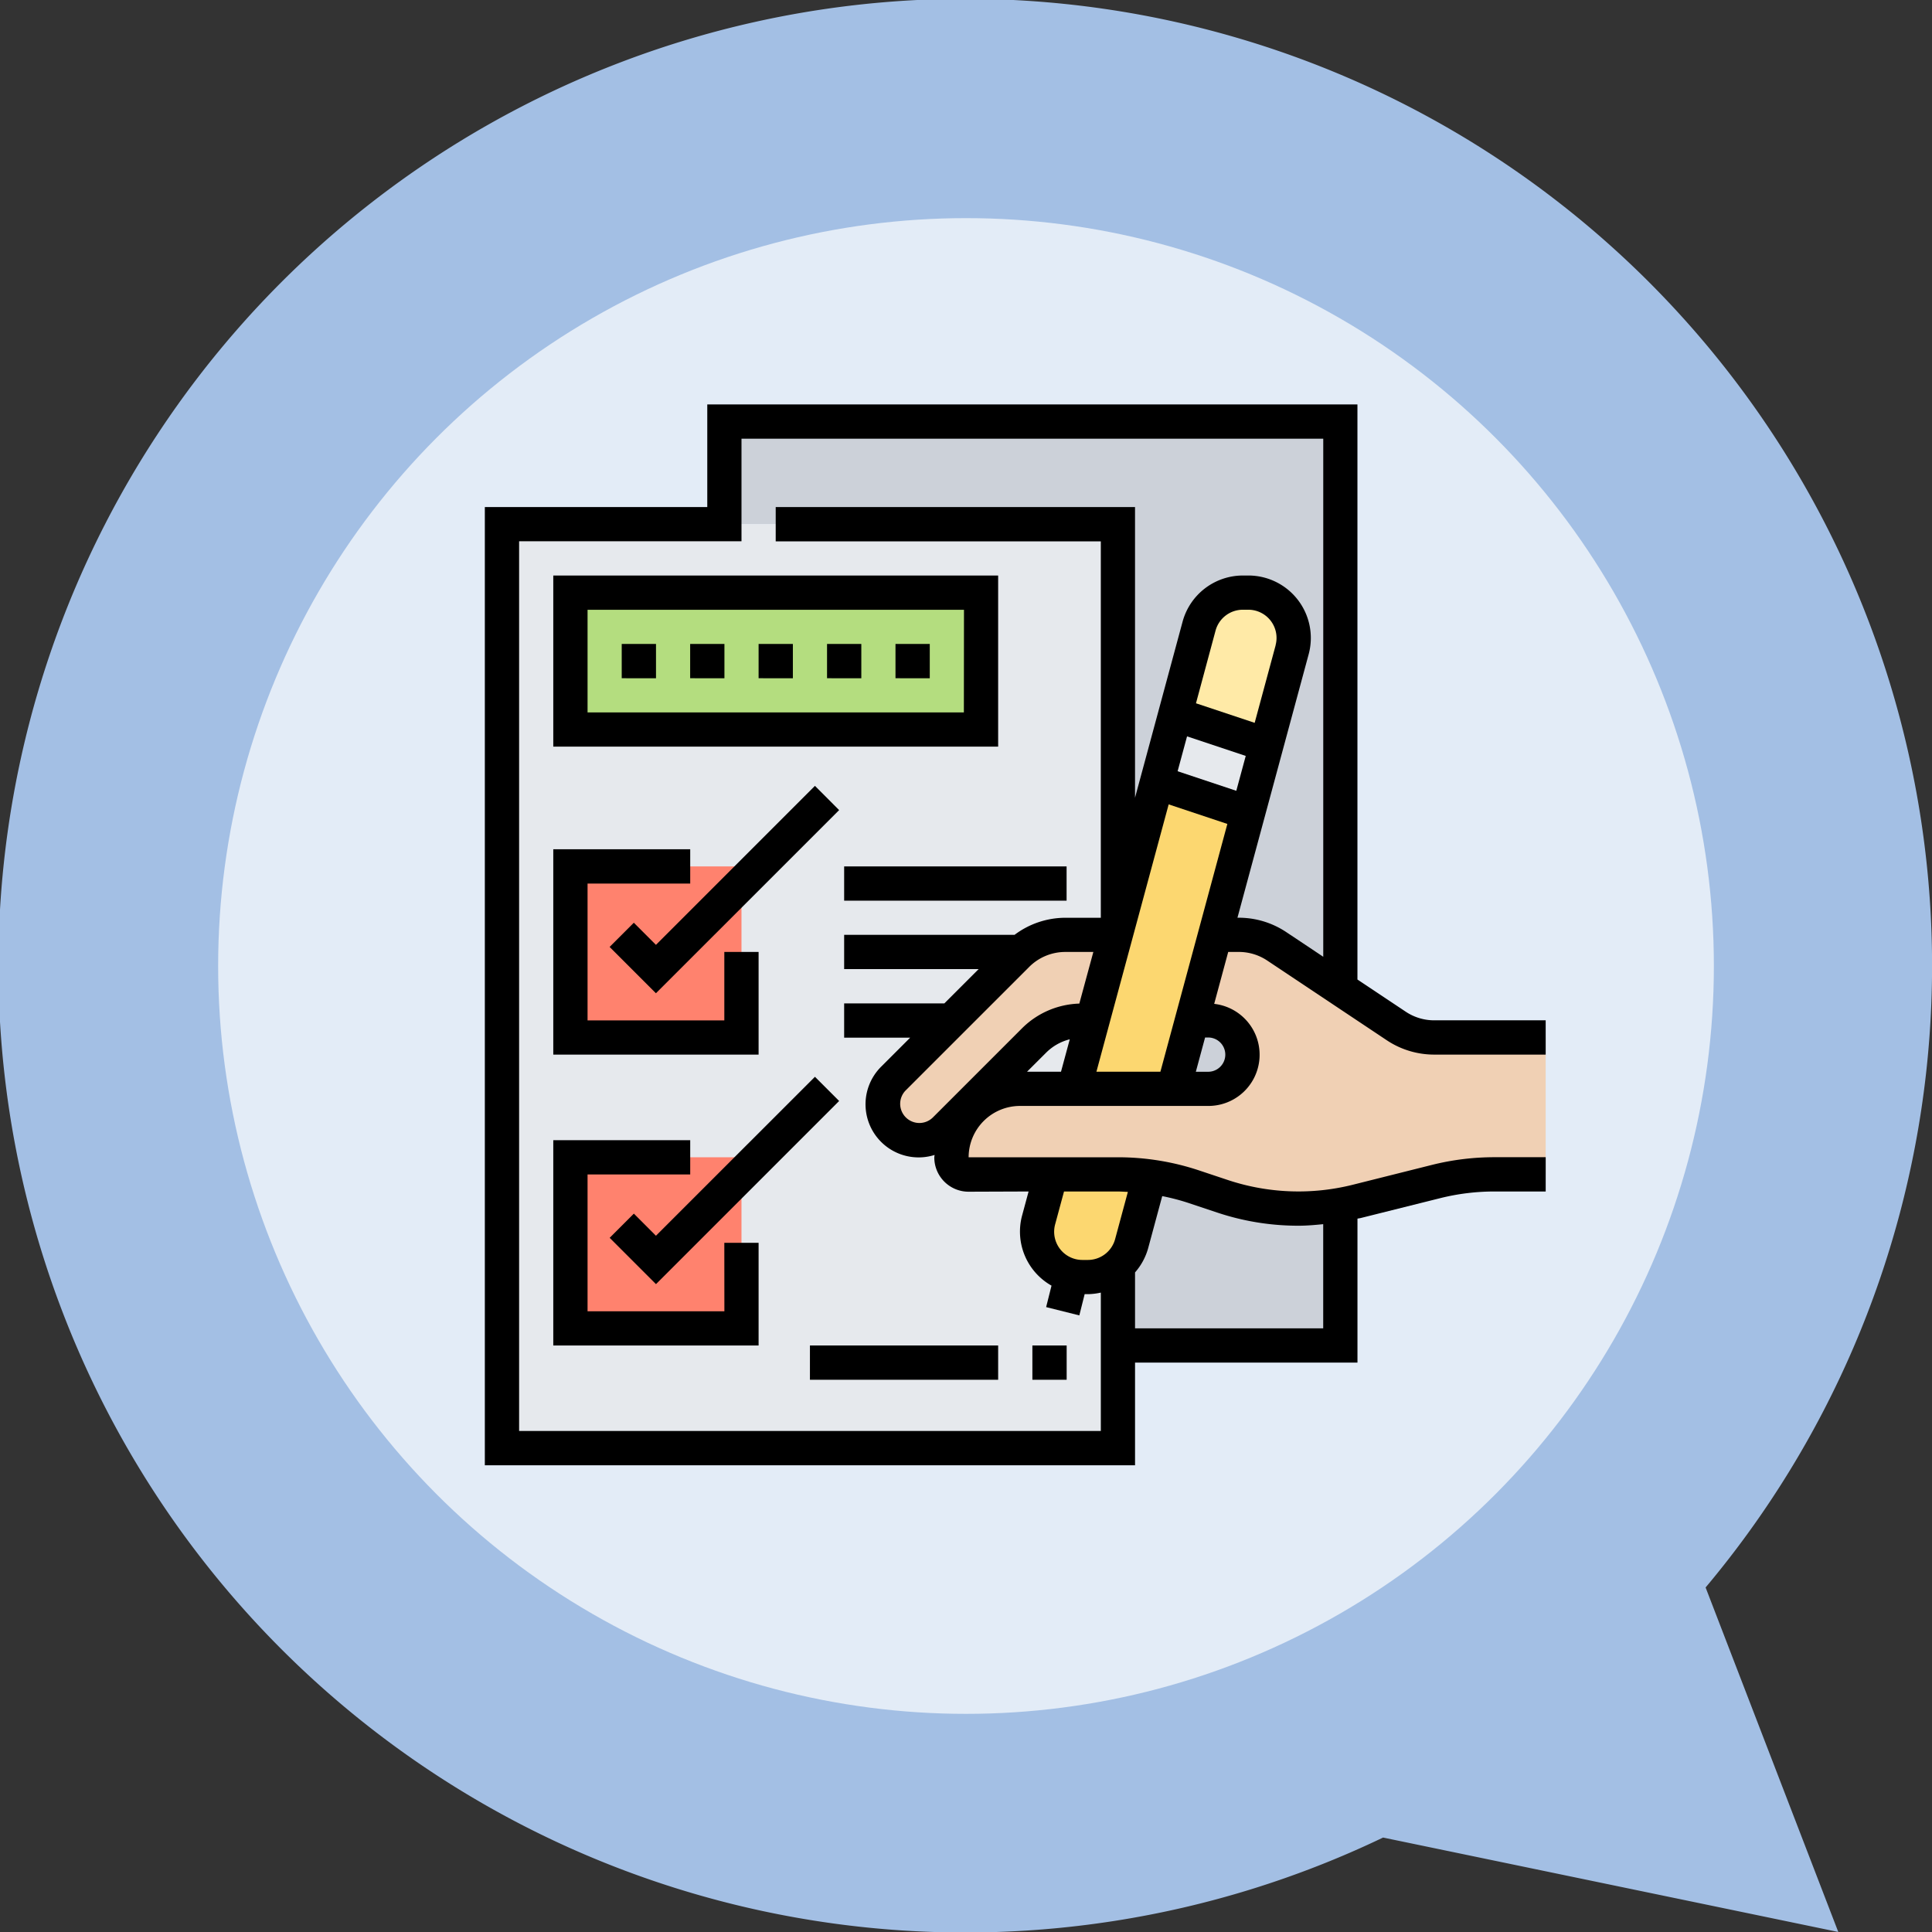 <svg xmlns="http://www.w3.org/2000/svg" width="124.001" height="124" viewBox="0 0 124.001 124">
  <rect x="0" y="0" width="124.001" height="124" fill="#333333" stroke="none"/>
  <g id="Grupo_1083635" data-name="Grupo 1083635" transform="translate(-385 -2058)">
    <g id="Grupo_159182" data-name="Grupo 159182" transform="translate(0.001)">
      <path id="Unión_12" data-name="Unión 12" d="M8464.769,11817.939a62.055,62.055,0,1,1,20.7-16.051l8.516,22.111Z" transform="translate(-7991 -9642)" fill="#a3bfe4"/>
      <circle id="Elipse_4842" data-name="Elipse 4842" cx="48" cy="48" r="48" transform="translate(399 2072)" fill="#e3ecf7"/>
    </g>
    <g id="lista-de-verificacion_3_" data-name="lista-de-verificacion (3)" transform="translate(416.118 2083.956)">
      <path id="Trazado_838377" data-name="Trazado 838377" d="M310.277,363.093v8.786H296V366.75a2.883,2.883,0,0,0,.878-1.417l1.175-4.294a14.7,14.7,0,0,1,2.811.648l1.856.615a15.252,15.252,0,0,0,4.865.791,14.174,14.174,0,0,0,2.647-.242Zm0,0" transform="translate(-255.366 -311.477)" fill="#ccd1d9"/>
      <path id="Trazado_838378" data-name="Trazado 838378" d="M325.778,288.648a2.2,2.2,0,0,1-1.559,3.745H322L323.187,288h1.032A2.193,2.193,0,0,1,325.778,288.648Zm0,0" transform="translate(-277.798 -248.465)" fill="#ccd1d9"/>
      <path id="Trazado_838379" data-name="Trazado 838379" d="M234.1,288.066l-1.164,4.327h-3.481a4.421,4.421,0,0,0-3.108,1.285l-.187-.187,4.206-4.206A4.4,4.4,0,0,1,233.474,288h.373Zm0,0" transform="translate(-195.114 -248.464)" fill="#e6e9ed"/>
      <path id="Trazado_838380" data-name="Trazado 838380" d="M201.052,248.164l-1.461,5.392-.253-.066h-.373a4.4,4.4,0,0,0-3.108,1.285l-4.206,4.206-1.5,1.515a2.328,2.328,0,0,1-1.647.681,2.369,2.369,0,0,1-1.658-.681,2.32,2.32,0,0,1,.011-3.295l7.907-7.918A4.4,4.4,0,0,1,197.868,248h2.57Zm0,0" transform="translate(-160.605 -213.956)" fill="#f0d0b4"/>
      <path id="Trazado_838381" data-name="Trazado 838381" d="M137.259,39.848V14.589H112V8h39.535V44.241l-.077.11-4.009-2.669a4.358,4.358,0,0,0-2.438-.736H143.5l2.119-7.83,1.175-4.371,1.647-6.1a2.987,2.987,0,0,0,.1-.758,2.906,2.906,0,0,0-2.9-2.91h-.362a2.9,2.9,0,0,0-2.8,2.152L140.948,26.8l-1.186,4.36L137.4,39.892Zm0,0" transform="translate(-96.625 -6.902)" fill="#ccd1d9"/>
      <path id="Trazado_838382" data-name="Trazado 838382" d="M47.535,81.259l.143.044-.329,1.219-.615-.165h-2.57a4.4,4.4,0,0,0-3.108,1.285L33.149,91.56a2.32,2.32,0,0,0-.011,3.295,2.369,2.369,0,0,0,1.658.681,2.328,2.328,0,0,0,1.647-.681l1.5-1.515.187.187a4.421,4.421,0,0,0-1.285,3.108,1.1,1.1,0,0,0,1.1,1.1h5.293l-.79,2.921a3.005,3.005,0,0,0-.11.758,2.915,2.915,0,0,0,2.91,2.91h.362a2.888,2.888,0,0,0,1.922-.736V115.3H8V56H47.535Zm0,0" transform="translate(-6.902 -48.313)" fill="#e6e9ed"/>
      <path id="Trazado_838383" data-name="Trazado 838383" d="M40,88H66.357v8.786H40Zm0,0" transform="translate(-34.509 -75.92)" fill="#b4dd7f"/>
      <path id="Trazado_838384" data-name="Trazado 838384" d="M47.687,352h3.295v10.982H40V352Zm0,0" transform="translate(-34.509 -303.679)" fill="#ff826e"/>
      <path id="Trazado_838385" data-name="Trazado 838385" d="M47.687,216h3.295v10.982H40V216Zm0,0" transform="translate(-34.509 -186.349)" fill="#ff826e"/>
      <path id="Trazado_838386" data-name="Trazado 838386" d="M330.467,90.91a2.988,2.988,0,0,1-.1.758l-1.647,6.1-5.843-1.944,1.527-5.667a2.9,2.9,0,0,1,2.8-2.152h.363a2.906,2.906,0,0,1,2.9,2.91Zm0,0" transform="translate(-278.555 -75.92)" fill="#ffeaa7"/>
      <path id="Trazado_838387" data-name="Trazado 838387" d="M321.267,146.9l-1.175,4.371-5.854-1.955,1.186-4.36Zm0,0" transform="translate(-271.101 -125.061)" fill="#e6e9ed"/>
      <path id="Trazado_838388" data-name="Trazado 838388" d="M263.355,365.854a2.888,2.888,0,0,1-1.922.736h-.362a2.915,2.915,0,0,1-2.91-2.91,3.007,3.007,0,0,1,.11-.758l.79-2.921h4.294a14.265,14.265,0,0,1,2.054.143l-1.175,4.294A2.883,2.883,0,0,1,263.355,365.854Zm0,0" transform="translate(-222.721 -310.581)" fill="#fcd770"/>
      <path id="Trazado_838389" data-name="Trazado 838389" d="M284.569,186.5l-2.669,9.884h-6.381l1.164-4.327,1.461-5.392.329-1.219,2.361-8.731,5.854,1.955Zm0,0" transform="translate(-237.697 -152.46)" fill="#fcd770"/>
      <path id="Trazado_838390" data-name="Trazado 838390" d="M230.9,263.517a14.26,14.26,0,0,0-2.054-.143h-9.587a1.1,1.1,0,0,1-1.1-1.1,4.387,4.387,0,0,1,4.393-4.393h12.08a2.2,2.2,0,1,0,0-4.393H233.6L235.084,248H236.6a4.358,4.358,0,0,1,2.438.736l4.009,2.669,3.668,2.449a4.359,4.359,0,0,0,2.438.736H256.3v8.786h-3.295a15.261,15.261,0,0,0-3.734.461l-5.107,1.274c-.363.088-.725.165-1.087.219a14.176,14.176,0,0,1-2.647.242,15.252,15.252,0,0,1-4.865-.791l-1.856-.615a14.7,14.7,0,0,0-2.811-.648Zm0,0" transform="translate(-188.212 -213.956)" fill="#f0d0b4"/>
      <path id="Trazado_838391" data-name="Trazado 838391" d="M48.39,35.142a3.282,3.282,0,0,1,1.827.553l7.67,5.114a5.485,5.485,0,0,0,3.046.922h7.155v-2.2H60.935a3.287,3.287,0,0,1-1.829-.553l-3.1-2.066V0H14.277V6.589H0v61.5H41.732V61.5H56.008V52.26c.069-.017.14-.022.21-.04l5.108-1.277a14.362,14.362,0,0,1,3.468-.426h3.295v-2.2H64.794a16.518,16.518,0,0,0-4,.492L55.686,50.09a14.356,14.356,0,0,1-7.987-.306l-1.851-.617a16.455,16.455,0,0,0-5.214-.846H31.051a3.3,3.3,0,0,1,3.295-3.295h12.08a3.286,3.286,0,0,0,.386-6.551l.9-3.333ZM47,51.867a16.44,16.44,0,0,0,5.215.847c.533,0,1.064-.046,1.594-.1V59.3H41.732V55.711a3.961,3.961,0,0,0,.845-1.566l.9-3.331a14.174,14.174,0,0,1,1.677.437Zm-5.728-1.324-.818,3.029a1.814,1.814,0,0,1-1.748,1.339h-.356a1.81,1.81,0,0,1-1.747-2.282l.57-2.111h3.458c.214,0,.427.017.641.025ZM34.9,50.517l-.415,1.536a3.981,3.981,0,0,0,1.886,4.507l-.345,1.377,2.13.533.342-1.364h.211a3.989,3.989,0,0,0,.827-.1v8.882H2.2V8.785H16.473V2.2H53.812V35.452l-2.376-1.584a5.482,5.482,0,0,0-3.046-.922h-.085l4.571-16.911a4.009,4.009,0,0,0-3.868-5.053h-.356a4.014,4.014,0,0,0-3.868,2.962l-3.053,11.3V6.589H18.669v2.2H39.535v24.16H37.264A5.431,5.431,0,0,0,34,34.044H23.062v2.2h8.632l-2.2,2.2H23.062v2.2H27.3l-1.835,1.835a3.408,3.408,0,0,0,3.4,5.693c0,.054-.017.1-.017.159a2.2,2.2,0,0,0,2.2,2.2Zm8.46-7.687H39.253l4.637-17.158,3.767,1.255Zm-8.425-6.723a3.274,3.274,0,0,1,2.33-.964h1.791l-.9,3.314a5.439,5.439,0,0,0-3.68,1.588l-5.718,5.718a1.232,1.232,0,0,1-2.1-.87,1.223,1.223,0,0,1,.361-.871Zm1.1,5.491a3.26,3.26,0,0,1,1.508-.849l-.563,2.081H34.8ZM50.755,15.462l-1.345,4.976-3.767-1.255L46.9,14.517a1.815,1.815,0,0,1,1.748-1.339h.356a1.811,1.811,0,0,1,1.747,2.283ZM45.07,21.306l3.767,1.255L48.231,24.8l-3.767-1.255Zm1.355,19.327a1.1,1.1,0,1,1,0,2.2h-.791l.594-2.2Zm0,0"/>
      <path id="Trazado_838392" data-name="Trazado 838392" d="M60.553,80H32V90.982H60.553Zm-2.2,8.786H34.2V82.2h24.16Zm0,0" transform="translate(-27.607 -69.018)"/>
      <path id="Trazado_838393" data-name="Trazado 838393" d="M64,112h2.2v2.2H64Zm0,0" transform="translate(-55.214 -96.625)"/>
      <path id="Trazado_838394" data-name="Trazado 838394" d="M96,112h2.2v2.2H96Zm0,0" transform="translate(-82.822 -96.625)"/>
      <path id="Trazado_838395" data-name="Trazado 838395" d="M128,112h2.2v2.2H128Zm0,0" transform="translate(-110.429 -96.625)"/>
      <path id="Trazado_838396" data-name="Trazado 838396" d="M160,112h2.2v2.2H160Zm0,0" transform="translate(-138.036 -96.625)"/>
      <path id="Trazado_838397" data-name="Trazado 838397" d="M192,112h2.2v2.2H192Zm0,0" transform="translate(-165.643 -96.625)"/>
      <path id="Trazado_838398" data-name="Trazado 838398" d="M45.178,214.589h-2.2v4.393H34.2V210.2h6.589V208H32v13.178H45.178Zm0,0" transform="translate(-27.607 -179.447)"/>
      <path id="Trazado_838399" data-name="Trazado 838399" d="M71.522,178.344,61.317,188.55l-1.42-1.42-1.553,1.553,2.973,2.973L73.075,179.9Zm0,0" transform="translate(-50.335 -153.862)"/>
      <path id="Trazado_838400" data-name="Trazado 838400" d="M42.982,354.982H34.2V346.2h6.589V344H32v13.178H45.178v-6.589h-2.2Zm0,0" transform="translate(-27.607 -296.777)"/>
      <path id="Trazado_838401" data-name="Trazado 838401" d="M59.9,323.13l-1.553,1.553,2.973,2.973L73.075,315.9l-1.553-1.553L61.317,324.55Zm0,0" transform="translate(-50.335 -271.192)"/>
      <path id="Trazado_838402" data-name="Trazado 838402" d="M256,440h2.2v2.2H256Zm0,0" transform="translate(-220.857 -379.599)"/>
      <path id="Trazado_838403" data-name="Trazado 838403" d="M152,440h12.08v2.2H152Zm0,0" transform="translate(-131.134 -379.599)"/>
      <path id="Trazado_838404" data-name="Trazado 838404" d="M168,216h14.277v2.2H168Zm0,0" transform="translate(-144.938 -186.349)"/>
    </g>
  </g>
</svg>
